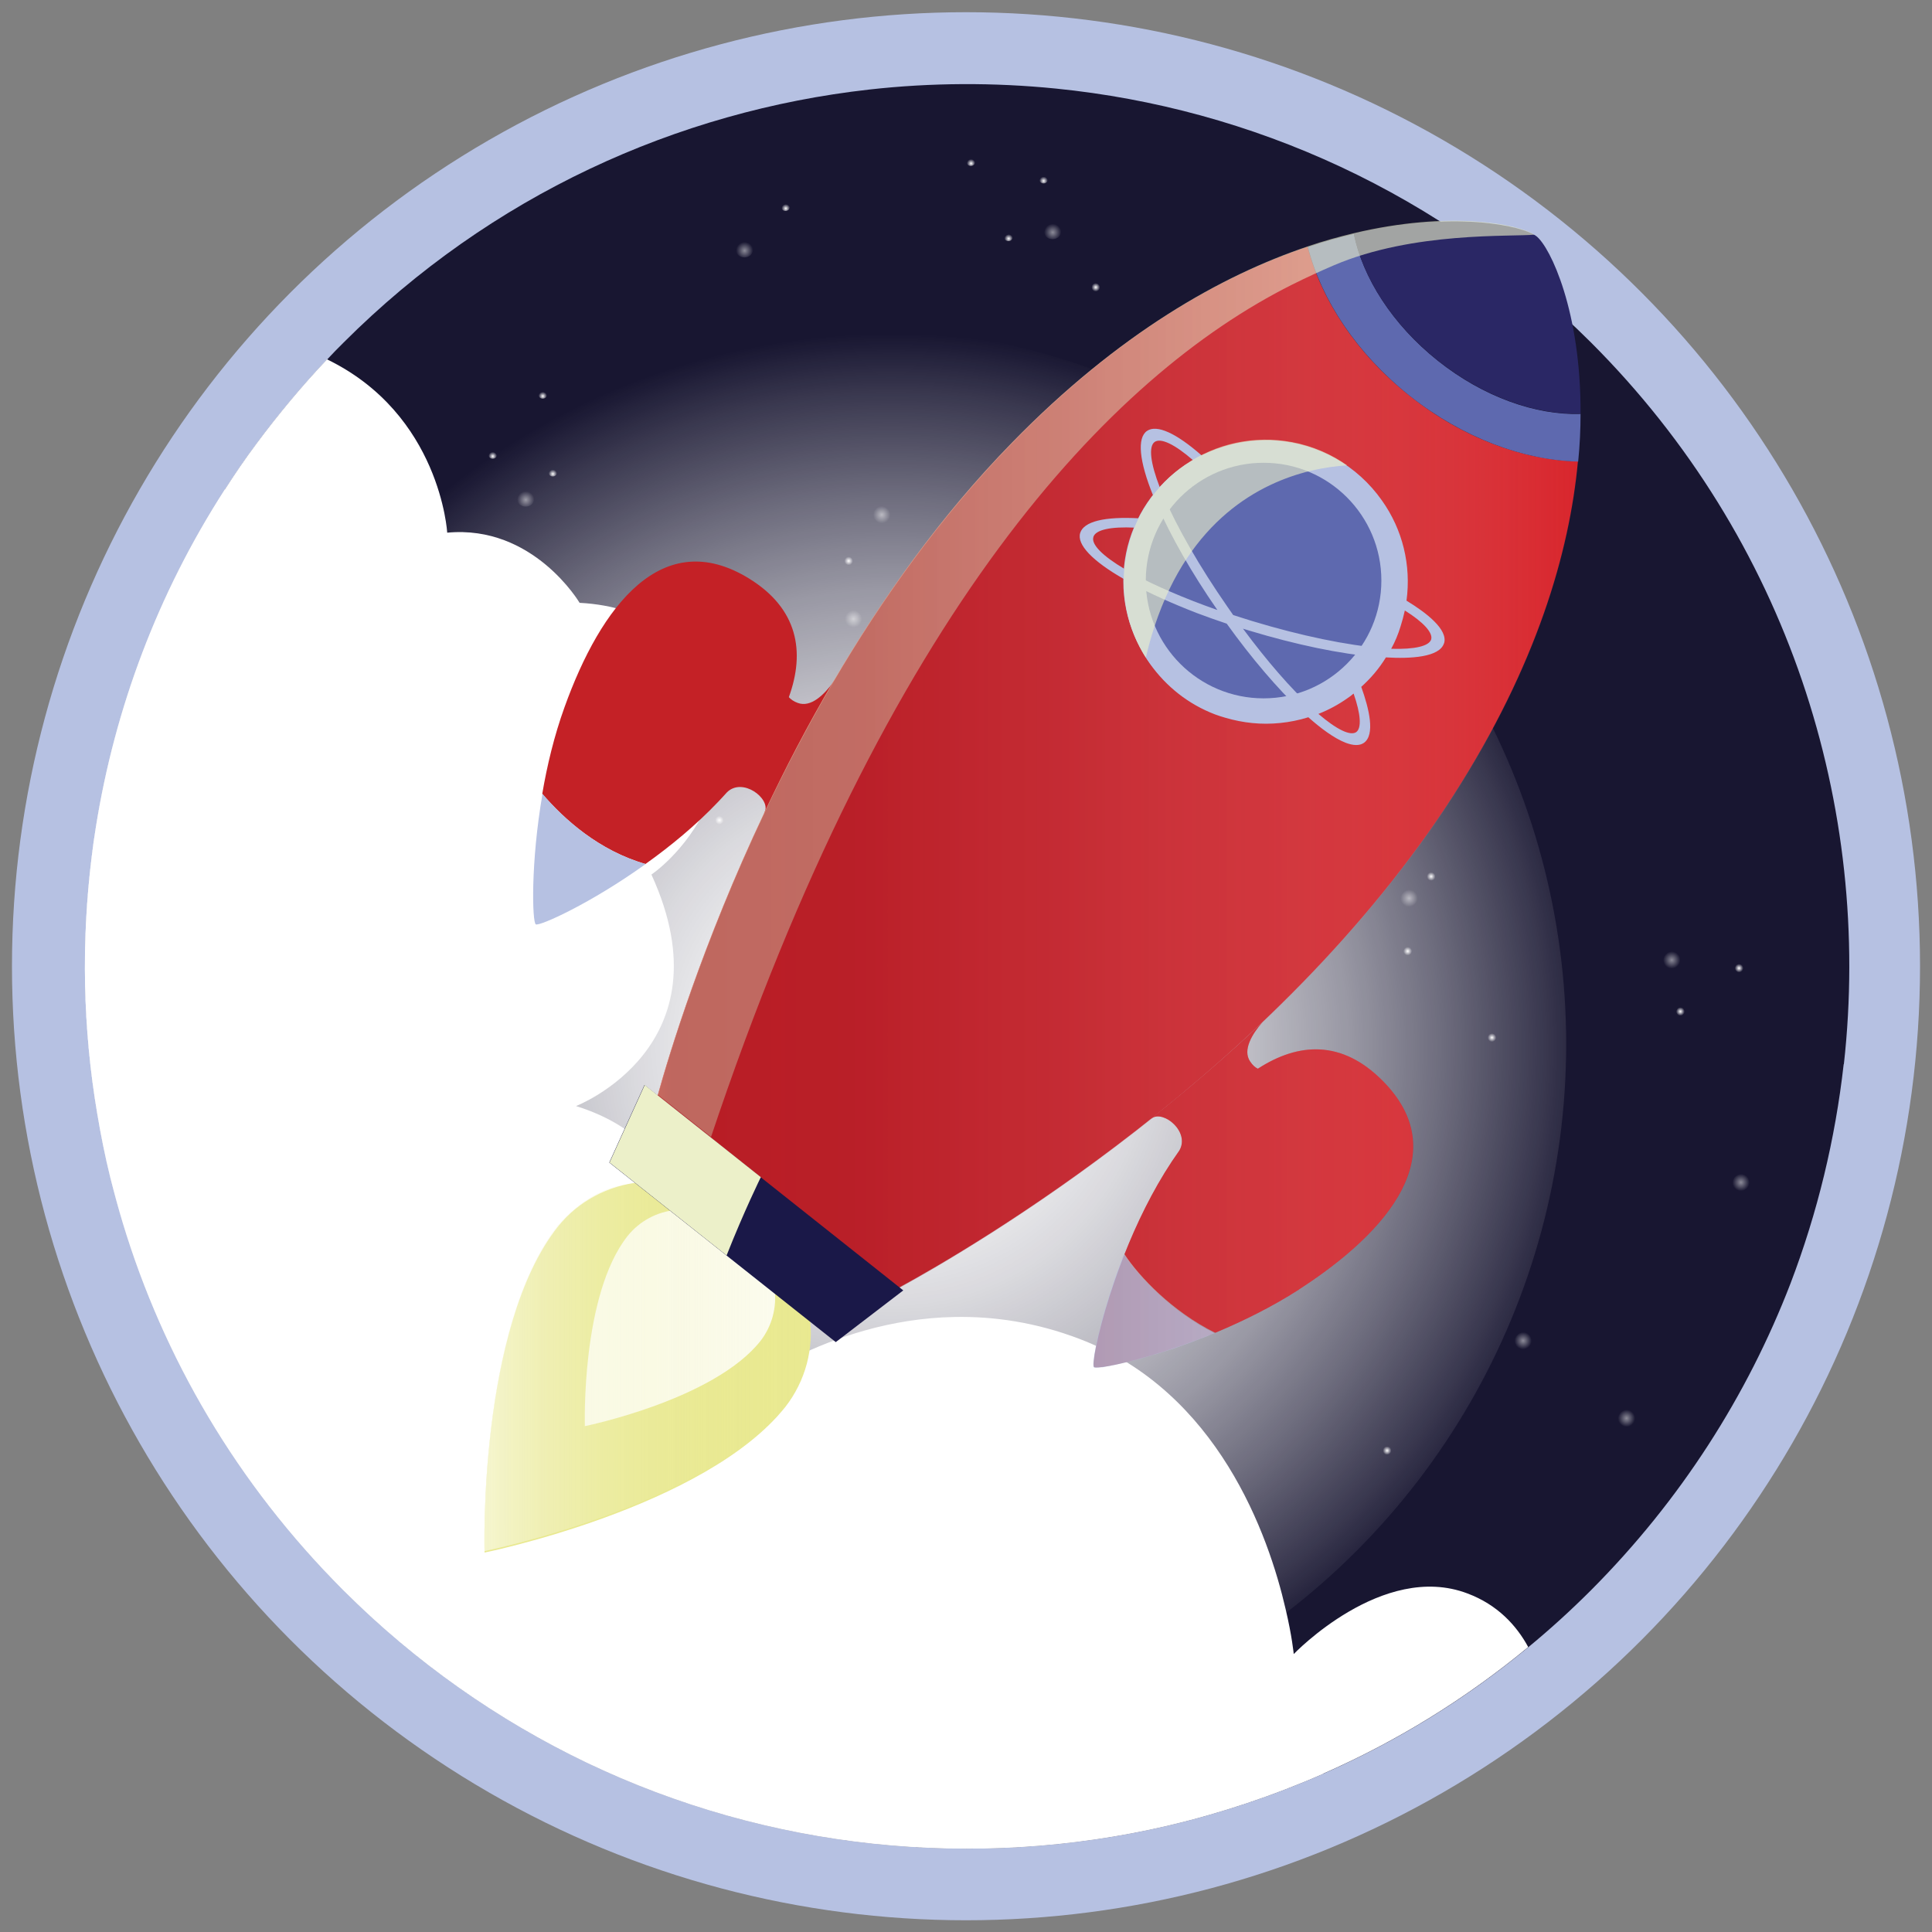 <?xml version="1.0" encoding="UTF-8"?><svg id="a" xmlns="http://www.w3.org/2000/svg" xmlns:xlink="http://www.w3.org/1999/xlink" viewBox="0 0 80.7 80.7"><rect x="0" y="0" width="80.7" height="80.7" fill="#808080" stroke="none"/><defs><radialGradient id="b" cx="-5237.38" cy="416.43" fx="-5237.38" fy="416.43" r="85.13" gradientTransform="translate(1870.31 189.48) scale(.35 -.35)" gradientUnits="userSpaceOnUse"><stop offset="0" stop-color="#fff"/><stop offset=".11" stop-color="#fff" stop-opacity=".98"/><stop offset=".23" stop-color="#fff" stop-opacity=".93"/><stop offset=".36" stop-color="#fff" stop-opacity=".84"/><stop offset=".5" stop-color="#fff" stop-opacity=".72"/><stop offset=".64" stop-color="#fff" stop-opacity=".56"/><stop offset=".78" stop-color="#fff" stop-opacity=".36"/><stop offset=".92" stop-color="#fff" stop-opacity=".14"/><stop offset="1" stop-color="#fff" stop-opacity="0"/></radialGradient><radialGradient id="c" cx="10657.24" cy="-4584.79" fx="10657.24" fy="-4584.79" r=".18" gradientTransform="translate(4317.31 10845.8) rotate(-135) scale(1 -1)" gradientUnits="userSpaceOnUse"><stop offset="0" stop-color="#fff"/><stop offset="1" stop-color="#fff" stop-opacity="0"/></radialGradient><radialGradient id="d" cx="32.13" cy="15.28" fx="32.13" fy="15.28" r=".18" gradientTransform="translate(0 82) scale(1 -1)" xlink:href="#c"/><radialGradient id="e" cx="36.86" cy="18.57" fx="36.86" fy="18.57" r=".18" gradientTransform="translate(0 82) scale(1 -1)" xlink:href="#c"/><radialGradient id="f" cx="47.82" cy="14.39" fx="47.82" fy="14.39" r=".18" gradientTransform="translate(0 82) scale(1 -1)" xlink:href="#c"/><radialGradient id="g" cx="48.32" cy="17.01" fx="48.32" fy="17.01" r=".18" gradientTransform="translate(0 82) scale(1 -1)" xlink:href="#c"/><radialGradient id="h" cx="35.89" cy="30.51" fx="35.89" fy="30.51" r=".18" gradientTransform="translate(0 82) scale(1 -1)" xlink:href="#c"/><radialGradient id="i" cx="39.37" cy="33.54" fx="39.37" fy="33.54" r=".18" gradientTransform="translate(0 82) scale(1 -1)" xlink:href="#c"/><radialGradient id="j" cx="32.27" cy="36.8" fx="32.27" fy="36.8" r=".18" gradientTransform="translate(0 82) scale(1 -1)" xlink:href="#c"/><radialGradient id="k" cx="33.75" cy="38.72" fx="33.75" fy="38.72" r=".18" gradientTransform="translate(0 82) scale(1 -1)" xlink:href="#c"/><radialGradient id="l" cx="30.05" cy="47.74" fx="30.05" fy="47.74" r=".18" gradientTransform="translate(0 82) scale(1 -1)" xlink:href="#c"/><radialGradient id="m" cx="7.42" cy="28.81" fx="7.42" fy="28.81" r=".18" gradientTransform="translate(0 82) scale(1 -1)" xlink:href="#c"/><radialGradient id="n" cx="20.06" cy="46.19" fx="20.06" fy="46.19" r=".18" gradientTransform="translate(0 82) scale(1 -1)" xlink:href="#c"/><radialGradient id="o" cx="30.24" cy="38.03" fx="30.24" fy="38.03" r=".36" gradientTransform="translate(0 82) scale(1 -1)" xlink:href="#c"/><radialGradient id="p" cx="34.67" cy="37.19" fx="34.67" fy="37.19" r=".36" gradientTransform="translate(0 82) scale(1 -1)" xlink:href="#c"/><radialGradient id="q" cx="14.67" cy="39.7" fx="14.67" fy="39.7" r=".36" gradientTransform="translate(0 82) scale(1 -1)" xlink:href="#c"/><radialGradient id="r" cx="20.78" cy="44.97" fx="20.78" fy="44.97" r=".36" gradientTransform="translate(0 82) scale(1 -1)" xlink:href="#c"/><radialGradient id="s" cx="28.56" cy="47.61" fx="28.56" fy="47.61" r=".36" gradientTransform="translate(0 82) scale(1 -1)" xlink:href="#c"/><radialGradient id="t" cx="28.98" cy="50.9" fx="28.98" fy="50.9" r=".36" gradientTransform="translate(0 82) scale(1 -1)" xlink:href="#c"/><radialGradient id="u" cx="36.46" cy="17.07" fx="36.46" fy="17.07" r=".36" gradientTransform="translate(0 82) scale(1 -1)" xlink:href="#c"/><radialGradient id="v" cx="35.57" cy="27.43" fx="35.57" fy="27.43" r=".36" gradientTransform="translate(0 82) scale(1 -1)" xlink:href="#c"/><radialGradient id="w" cx="37.96" cy="29.23" fx="37.96" fy="29.23" r=".36" gradientTransform="translate(0 82) scale(1 -1)" xlink:href="#c"/><radialGradient id="x" cx="31.97" cy="13.78" fx="31.97" fy="13.78" r=".36" gradientTransform="translate(0 82) scale(1 -1)" xlink:href="#c"/><radialGradient id="y" cx="7.31" cy="53.03" fx="7.31" fy="53.03" r=".18" gradientTransform="translate(0 82) scale(1 -1)" xlink:href="#c"/><radialGradient id="z" cx="12.04" cy="56.31" fx="12.04" fy="56.31" r=".18" gradientTransform="translate(0 82) scale(1 -1)" xlink:href="#c"/><radialGradient id="aa" cx="23.01" cy="52.14" fx="23.01" fy="52.14" r=".18" gradientTransform="translate(0 82) scale(1 -1)" xlink:href="#c"/><radialGradient id="ab" cx="23.51" cy="54.75" fx="23.51" fy="54.75" r=".18" gradientTransform="translate(0 82) scale(1 -1)" xlink:href="#c"/><radialGradient id="ac" cx="17.8" cy="18.19" fx="17.8" fy="18.19" r=".18" gradientTransform="translate(0 82) scale(1 -1)" xlink:href="#c"/><radialGradient id="ad" cx="20.47" cy="19.82" fx="20.47" fy="19.82" r=".18" gradientTransform="translate(0 82) scale(1 -1)" xlink:href="#c"/><radialGradient id="ae" cx="17.14" cy="20.93" fx="17.14" fy="20.93" r=".18" gradientTransform="translate(0 82) scale(1 -1)" xlink:href="#c"/><radialGradient id="af" cx="24.61" cy="26.62" fx="24.61" fy="26.62" r=".18" gradientTransform="translate(0 82) scale(1 -1)" xlink:href="#c"/><radialGradient id="ag" cx="26.24" cy="39.34" fx="26.24" fy="39.34" r=".18" gradientTransform="translate(0 82) scale(1 -1)" xlink:href="#c"/><radialGradient id="ah" cx="23.65" cy="41.34" fx="23.65" fy="41.34" r=".18" gradientTransform="translate(0 82) scale(1 -1)" xlink:href="#c"/><radialGradient id="ai" cx="25.94" cy="42.6" fx="25.94" fy="42.6" r=".18" gradientTransform="translate(0 82) scale(1 -1)" xlink:href="#c"/><radialGradient id="aj" cx="11.65" cy="54.82" fx="11.65" fy="54.82" r=".36" gradientTransform="translate(0 82) scale(1 -1)" xlink:href="#c"/><radialGradient id="ak" cx="24.58" cy="29.08" fx="24.58" fy="29.08" r=".36" gradientTransform="translate(0 82) scale(1 -1)" xlink:href="#c"/><radialGradient id="al" cx="16.02" cy="19.44" fx="16.02" fy="19.44" r=".36" gradientTransform="translate(0 82) scale(1 -1)" xlink:href="#c"/><radialGradient id="am" cx="23.68" cy="42.91" fx="23.68" fy="42.91" r=".36" gradientTransform="translate(0 82) scale(1 -1)" xlink:href="#c"/><radialGradient id="an" cx="7.16" cy="51.53" fx="7.16" fy="51.53" r=".36" gradientTransform="translate(0 82) scale(1 -1)" xlink:href="#c"/><radialGradient id="ao" cx="14.01" cy="60.4" fx="14.01" fy="60.4" r=".18" gradientTransform="translate(0 82) scale(1 -1)" xlink:href="#c"/><radialGradient id="ap" cx="16.91" cy="55.42" fx="16.91" fy="55.42" r=".18" gradientTransform="translate(0 82) scale(1 -1)" xlink:href="#c"/><radialGradient id="aq" cx="11.89" cy="44.82" fx="11.89" fy="44.82" r=".18" gradientTransform="translate(0 82) scale(1 -1)" xlink:href="#c"/><radialGradient id="ar" cx="14.46" cy="44.11" fx="14.46" fy="44.11" r=".18" gradientTransform="translate(0 82) scale(1 -1)" xlink:href="#c"/><radialGradient id="as" cx="28.9" cy="55.45" fx="28.9" fy="55.45" r=".18" gradientTransform="translate(0 82) scale(1 -1)" xlink:href="#c"/><radialGradient id="at" cx="31.65" cy="51.75" fx="31.65" fy="51.75" r=".18" gradientTransform="translate(0 82) scale(1 -1)" xlink:href="#c"/><radialGradient id="au" cx="35.45" cy="58.57" fx="35.45" fy="58.57" r=".18" gradientTransform="translate(0 82) scale(1 -1)" xlink:href="#c"/><radialGradient id="av" cx="37.25" cy="56.95" fx="37.25" fy="56.95" r=".18" gradientTransform="translate(0 82) scale(1 -1)" xlink:href="#c"/><radialGradient id="aw" cx="46.53" cy="59.92" fx="46.53" fy="59.92" r=".18" gradientTransform="translate(0 82) scale(1 -1)" xlink:href="#c"/><radialGradient id="ax" cx="45.77" cy="70" fx="45.77" fy="70" r=".18" gradientTransform="translate(0 82) scale(1 -1)" xlink:href="#c"/><radialGradient id="ay" cx="36.83" cy="60.5" fx="36.83" fy="60.5" r=".36" gradientTransform="translate(0 82) scale(1 -1)" xlink:href="#c"/><radialGradient id="az" cx="35.65" cy="56.15" fx="35.65" fy="56.15" r=".36" gradientTransform="translate(0 82) scale(1 -1)" xlink:href="#c"/><radialGradient id="ba" cx="46.51" cy="61.42" fx="46.51" fy="61.42" r=".36" gradientTransform="translate(0 82) scale(1 -1)" xlink:href="#c"/><radialGradient id="bb" cx="49.76" cy="60.74" fx="49.76" fy="60.74" r=".36" gradientTransform="translate(0 82) scale(1 -1)" xlink:href="#c"/><radialGradient id="bc" cx="15.45" cy="55.93" fx="15.45" fy="55.93" r=".36" gradientTransform="translate(0 82) scale(1 -1)" xlink:href="#c"/><radialGradient id="bd" cx="25.85" cy="56.02" fx="25.85" fy="56.02" r=".36" gradientTransform="translate(0 82) scale(1 -1)" xlink:href="#c"/><radialGradient id="be" cx="27.45" cy="53.49" fx="27.45" fy="53.49" r=".36" gradientTransform="translate(0 82) scale(1 -1)" xlink:href="#c"/><radialGradient id="bf" cx="12.52" cy="60.66" fx="12.52" fy="60.66" r=".36" gradientTransform="translate(0 82) scale(1 -1)" xlink:href="#c"/><radialGradient id="bg" cx="57.94" cy="21.41" fx="57.94" fy="21.41" r=".18" gradientTransform="translate(0 82) scale(1 -1)" xlink:href="#c"/><radialGradient id="bh" cx="58.8" cy="42.27" fx="58.8" fy="42.27" r=".18" gradientTransform="translate(0 82) scale(1 -1)" xlink:href="#c"/><radialGradient id="bi" cx="62.32" cy="38.66" fx="62.32" fy="38.66" r=".18" gradientTransform="translate(0 82) scale(1 -1)" xlink:href="#c"/><radialGradient id="bj" cx="49.2" cy="20.46" fx="49.2" fy="20.46" r=".18" gradientTransform="translate(0 82) scale(1 -1)" xlink:href="#c"/><radialGradient id="bk" cx="44.33" cy="17.38" fx="44.33" fy="17.38" r=".18" gradientTransform="translate(0 82) scale(1 -1)" xlink:href="#c"/><radialGradient id="bl" cx="33.56" cy="22.04" fx="33.56" fy="22.04" r=".18" gradientTransform="translate(0 82) scale(1 -1)" xlink:href="#c"/><radialGradient id="bm" cx="32.94" cy="19.45" fx="32.94" fy="19.45" r=".18" gradientTransform="translate(0 82) scale(1 -1)" xlink:href="#c"/><radialGradient id="bn" cx="44.77" cy="5.41" fx="44.77" fy="5.41" r=".18" gradientTransform="translate(0 82) scale(1 -1)" xlink:href="#c"/><radialGradient id="bo" cx="72.64" cy="41.56" fx="72.64" fy="41.56" r=".18" gradientTransform="translate(0 82) scale(1 -1)" xlink:href="#c"/><radialGradient id="bp" cx="70.19" cy="39.75" fx="70.19" fy="39.75" r=".18" gradientTransform="translate(0 82) scale(1 -1)" xlink:href="#c"/><radialGradient id="bq" cx="40.25" cy="55.72" fx="40.25" fy="55.72" r=".18" gradientTransform="translate(0 82) scale(1 -1)" xlink:href="#c"/><radialGradient id="br" cx="37.52" cy="54.21" fx="37.52" fy="54.21" r=".18" gradientTransform="translate(0 82) scale(1 -1)" xlink:href="#c"/><radialGradient id="bs" cx="40.79" cy="52.96" fx="40.79" fy="52.96" r=".18" gradientTransform="translate(0 82) scale(1 -1)" xlink:href="#c"/><radialGradient id="bt" cx="33.08" cy="47.6" fx="33.08" fy="47.6" r=".18" gradientTransform="translate(0 82) scale(1 -1)" xlink:href="#c"/><radialGradient id="bu" cx="30.9" cy="34.96" fx="30.9" fy="34.96" r=".18" gradientTransform="translate(0 82) scale(1 -1)" xlink:href="#c"/><radialGradient id="bv" cx="33.4" cy="32.85" fx="33.4" fy="32.85" r=".18" gradientTransform="translate(0 82) scale(1 -1)" xlink:href="#c"/><radialGradient id="bw" cx="31.05" cy="31.7" fx="31.05" fy="31.7" r=".18" gradientTransform="translate(0 82) scale(1 -1)" xlink:href="#c"/><radialGradient id="bx" cx="59.78" cy="45.39" fx="59.78" fy="45.39" r=".18" gradientTransform="translate(0 82) scale(1 -1)" xlink:href="#c"/><radialGradient id="by" cx="67.94" cy="22.76" fx="67.94" fy="22.76" r=".36" gradientTransform="translate(0 82) scale(1 -1)" xlink:href="#c"/><radialGradient id="bz" cx="44.79" cy="18.86" fx="44.79" fy="18.86" r=".36" gradientTransform="translate(0 82) scale(1 -1)" xlink:href="#c"/><radialGradient id="ca" cx="45.23" cy="8.47" fx="45.23" fy="8.47" r=".36" gradientTransform="translate(0 82) scale(1 -1)" xlink:href="#c"/><radialGradient id="cb" cx="42.76" cy="6.78" fx="42.76" fy="6.78" r=".36" gradientTransform="translate(0 82) scale(1 -1)" xlink:href="#c"/><radialGradient id="cc" cx="33" cy="45.14" fx="33" fy="45.14" r=".36" gradientTransform="translate(0 82) scale(1 -1)" xlink:href="#c"/><radialGradient id="cd" cx="41.98" cy="54.39" fx="41.98" fy="54.39" r=".36" gradientTransform="translate(0 82) scale(1 -1)" xlink:href="#c"/><radialGradient id="ce" cx="58.86" cy="44.48" fx="58.86" fy="44.48" r=".36" gradientTransform="translate(0 82) scale(1 -1)" xlink:href="#c"/><radialGradient id="cf" cx="69.83" cy="41.9" fx="69.83" fy="41.9" r=".36" gradientTransform="translate(0 82) scale(1 -1)" xlink:href="#c"/><radialGradient id="cg" cx="33.29" cy="31.28" fx="33.29" fy="31.28" r=".36" gradientTransform="translate(0 82) scale(1 -1)" xlink:href="#c"/><radialGradient id="ch" cx="72.72" cy="32.61" fx="72.72" fy="32.61" r=".36" gradientTransform="translate(0 82) scale(1 -1)" xlink:href="#c"/><radialGradient id="ci" cx="63.62" cy="26" fx="63.62" fy="26" r=".36" gradientTransform="translate(0 82) scale(1 -1)" xlink:href="#c"/><radialGradient id="cj" cx="49.42" cy="21.95" fx="49.42" fy="21.95" r=".36" gradientTransform="translate(0 82) scale(1 -1)" xlink:href="#c"/><radialGradient id="ck" cx="146.98" cy="-8792.45" fx="146.98" fy="-8792.45" r=".18" gradientTransform="translate(8818.83 -107.44) rotate(90) scale(1 -1)" xlink:href="#c"/><radialGradient id="cl" cx="145.96" cy="-8798.12" fx="145.96" fy="-8798.12" r=".18" gradientTransform="translate(8818.83 -107.44) rotate(90) scale(1 -1)" xlink:href="#c"/><radialGradient id="cm" cx="135.26" cy="-8802.92" fx="135.26" fy="-8802.92" r=".18" gradientTransform="translate(8818.83 -107.44) rotate(90) scale(1 -1)" xlink:href="#c"/><radialGradient id="cn" cx="136.75" cy="-8805.13" fx="136.75" fy="-8805.13" r=".18" gradientTransform="translate(8818.83 -107.44) rotate(90) scale(1 -1)" xlink:href="#c"/><radialGradient id="co" cx="114.93" cy="-8775.24" fx="114.93" fy="-8775.24" r=".18" gradientTransform="translate(8818.83 -107.44) rotate(90) scale(1 -1)" xlink:href="#c"/><radialGradient id="cp" cx="114.2" cy="-8778.27" fx="114.2" fy="-8778.27" r=".18" gradientTransform="translate(8818.83 -107.44) rotate(90) scale(1 -1)" xlink:href="#c"/><radialGradient id="cq" cx="117.34" cy="-8776.7" fx="117.34" fy="-8776.7" r=".18" gradientTransform="translate(8818.83 -107.44) rotate(90) scale(1 -1)" xlink:href="#c"/><radialGradient id="cr" cx="116.08" cy="-8786.01" fx="116.08" fy="-8786.01" r=".18" gradientTransform="translate(8818.83 -107.44) rotate(90) scale(1 -1)" xlink:href="#c"/><radialGradient id="cs" cx="123.92" cy="-8796.16" fx="123.92" fy="-8796.16" r=".18" gradientTransform="translate(8818.83 -107.44) rotate(90) scale(1 -1)" xlink:href="#c"/><radialGradient id="ct" cx="127.17" cy="-8795.74" fx="127.17" fy="-8795.74" r=".18" gradientTransform="translate(8818.83 -107.44) rotate(90) scale(1 -1)" xlink:href="#c"/><radialGradient id="cu" cx="126.43" cy="-8798.25" fx="126.43" fy="-8798.25" r=".18" gradientTransform="translate(8818.83 -107.44) rotate(90) scale(1 -1)" xlink:href="#c"/><radialGradient id="cv" cx="145.18" cy="-8796.79" fx="145.18" fy="-8796.79" r=".36" gradientTransform="translate(8818.83 -107.44) rotate(90) scale(1 -1)" xlink:href="#c"/><radialGradient id="cw" cx="117.84" cy="-8787.73" fx="117.84" fy="-8787.73" r=".36" gradientTransform="translate(8818.83 -107.44) rotate(90) scale(1 -1)" xlink:href="#c"/><radialGradient id="cx" cx="117.08" cy="-8774.86" fx="117.08" fy="-8774.86" r=".36" gradientTransform="translate(8818.83 -107.44) rotate(90) scale(1 -1)" xlink:href="#c"/><radialGradient id="cy" cx="128.25" cy="-8796.87" fx="128.25" fy="-8796.87" r=".36" gradientTransform="translate(8818.83 -107.44) rotate(90) scale(1 -1)" xlink:href="#c"/><radialGradient id="cz" cx="146.03" cy="-8791.28" fx="146.03" fy="-8791.28" r=".36" gradientTransform="translate(8818.83 -107.44) rotate(90) scale(1 -1)" xlink:href="#c"/><linearGradient id="da" x1="27.29" y1="48.28" x2="65.92" y2="48.28" gradientTransform="translate(0 82) scale(1 -1)" gradientUnits="userSpaceOnUse"><stop offset="0" stop-color="#bb2126" stop-opacity=".7"/><stop offset="0" stop-color="#b62025" stop-opacity=".7"/><stop offset="0" stop-color="#a41e23" stop-opacity=".7"/><stop offset=".02" stop-color="#8c1922" stop-opacity=".7"/><stop offset=".23" stop-color="#91212c" stop-opacity=".67"/><stop offset=".44" stop-color="#a1424d" stop-opacity=".57"/><stop offset=".66" stop-color="#bd7a80" stop-opacity=".42"/><stop offset=".88" stop-color="#e4c8ca" stop-opacity=".2"/><stop offset="1" stop-color="#fff" stop-opacity=".05"/></linearGradient><linearGradient id="db" x1="20.23" y1="24.9" x2="33.85" y2="24.9" gradientTransform="translate(0 82) scale(1 -1)" gradientUnits="userSpaceOnUse"><stop offset="0" stop-color="#fff" stop-opacity=".9"/><stop offset=".18" stop-color="#f8f7e4" stop-opacity=".68"/><stop offset=".39" stop-color="#f3f4c8" stop-opacity=".44"/><stop offset=".59" stop-color="#eeedaf" stop-opacity=".25"/><stop offset=".77" stop-color="#eaea9e" stop-opacity=".11"/><stop offset=".91" stop-color="#e9e993" stop-opacity=".03"/><stop offset="1" stop-color="#e9e991" stop-opacity="0"/></linearGradient></defs><circle cx="40.35" cy="40.36" r="39.85" style="fill:#b6c1e2; stroke-width:0px;"/><path d="M77.01,44.46c-.35,3.11-1.09,6.19-2.22,9.15-1.8,4.67-4.58,9.05-8.34,12.82-.85.85-1.72,1.64-2.62,2.38-2.65,2.19-5.53,3.95-8.56,5.28-2.1.92-4.26,1.64-6.46,2.16-8.09,1.89-16.69,1.01-24.3-2.63-3.67-1.76-7.12-4.16-10.16-7.2-4.44-4.44-7.51-9.72-9.21-15.34-.19-.63-.36-1.26-.52-1.89-.22-.89-.4-1.79-.55-2.69-.6-3.54-.67-7.15-.23-10.71.05-.42.11-.85.18-1.27.79-4.93,2.58-9.73,5.38-14.07.42-.66.86-1.3,1.33-1.93.9-1.21,1.88-2.39,2.94-3.51.22-.24.45-.47.68-.7,6.15-6.15,13.94-9.67,21.96-10.57,2.59-.29,5.21-.3,7.8-.04,8.16.82,16.09,4.36,22.34,10.6,8.24,8.23,11.76,19.4,10.57,30.14h0Z" style="fill:#181631; stroke-width:0px;"/><circle cx="35.45" cy="43.61" r="29.97" style="fill:url(#b); stroke-width:0px;"/><path d="M63.82,68.81c-2.65,2.19-5.53,3.95-8.56,5.28-2.1.92-4.26,1.64-6.46,2.16-8.09,1.89-16.69,1.01-24.3-2.63-3.67-1.76-7.12-4.16-10.16-7.2-4.44-4.44-7.51-9.72-9.21-15.34-.19-.63-.36-1.26-.52-1.89-.22-.89-.4-1.79-.55-2.69-.6-3.54-.67-7.15-.23-10.71.05-.42.11-.85.18-1.27.79-4.93,2.58-9.73,5.38-14.07.42-.66.86-1.3,1.33-1.93.9-1.21,1.88-2.39,2.94-3.51,4.74,2.3,5.02,7.24,5.02,7.24,3.6-.34,5.53,2.93,5.53,2.93h0c5.82.31,6.01,5.9,6.01,5.9-.09.99-.35,1.84-.68,2.56-.9,1.94-2.33,2.89-2.33,2.89,3.29,7.18-3.15,9.67-3.15,9.67,6.56,2.05,4,8.89,4,8.89,2.87,1.52,2.53,3.21,2.53,3.21,0,0,3.89-3.19,9.29-3.29,1.63-.03,3.39.22,5.22.92,5.78,2.21,7.89,8.2,8.6,11.28.27,1.14.34,1.88.34,1.88,0,0,3.71-3.88,7.26-2.53,1.25.47,2.04,1.33,2.53,2.23h0Z" style="fill:#fff; stroke-width:0px;"/><path d="M55.26,74.09c-2.1.92-4.26,1.64-6.46,2.16-8.09,1.89-16.69,1.01-24.3-2.63-3.67-1.76-7.12-4.16-10.16-7.2-4.44-4.44-7.51-9.72-9.21-15.34-.19-.63-.36-1.26-.52-1.89-.22-.89-.4-1.79-.55-2.69-.6-3.54-.67-7.15-.23-10.71.05-.42.11-.85.18-1.27.79-4.93,2.58-9.73,5.38-14.07.53,1.02.98,2.21,1.32,3.58,7.3.43,4.83,6.25,4.83,6.25h0c.1-.06,3.49-1.89,5.66,2.14,2.08,6.44-2.59,9.57-2.59,9.57,4.5,5.92-1.04,8.87-1.04,8.87,6.92,4.52,1.9,10.27,1.9,10.27,2.94,1.57,2.59,3.31,2.59,3.31,0,0,6.75-5.57,14.88-2.44,8.13,3.13,9.17,13.57,9.17,13.57,0,0,3.81-4,7.44-2.61.71.27,1.27.66,1.72,1.12h0Z" style="fill:#fff; stroke-width:0px;"/><path d="M23.57,67.93c-.17-.17-.42.09-.26.26s.42-.09.26-.26h0Z" style="fill:url(#c); stroke-width:0px;"/><path d="M32.25,66.59c-.17-.17-.42.09-.26.26.17.17.42-.09.26-.26h0Z" style="fill:url(#d); stroke-width:0px;"/><path d="M36.99,63.31c-.17-.17-.42.09-.26.26s.42-.09.26-.26h0Z" style="fill:url(#e); stroke-width:0px;"/><path d="M47.95,67.48c-.17-.17-.42.09-.26.26s.42-.09.26-.26h0Z" style="fill:url(#f); stroke-width:0px;"/><path d="M48.45,64.87c-.17-.17-.42.09-.26.26s.42-.09.26-.26h0Z" style="fill:url(#g); stroke-width:0px;"/><path d="M36.02,51.36c-.17-.17-.42.09-.26.26.17.17.42-.09.26-.26h0Z" style="fill:url(#h); stroke-width:0px;"/><path d="M39.5,48.33c-.17-.17-.42.09-.26.26s.42-.09.26-.26h0Z" style="fill:url(#i); stroke-width:0px;"/><path d="M32.4,45.07c-.17-.17-.42.09-.26.26s.42-.09.26-.26h0Z" style="fill:url(#j); stroke-width:0px;"/><path d="M33.87,43.15c-.17-.17-.42.09-.26.26s.42-.09.26-.26h0Z" style="fill:url(#k); stroke-width:0px;"/><path d="M30.18,34.13c-.17-.17-.42.09-.26.26s.42-.09.26-.26h0Z" style="fill:url(#l); stroke-width:0px;"/><path d="M7.55,53.06c-.17-.17-.42.09-.26.26s.42-.09.26-.26h0Z" style="fill:url(#m); stroke-width:0px;"/><path d="M20.19,35.68c-.17-.17-.42.09-.26.26s.42-.09.26-.26h0Z" style="fill:url(#n); stroke-width:0px;"/><g style="opacity:.5;"><path d="M30.5,43.72c-.33-.33-.85.18-.52.52s.85-.18.52-.52h0Z" style="fill:url(#o); stroke-width:0px;"/><path d="M34.93,44.55c-.33-.33-.85.18-.52.52s.85-.18.52-.52h0Z" style="fill:url(#p); stroke-width:0px;"/><path d="M14.93,42.04c-.33-.33-.85.18-.52.52s.85-.18.52-.52h0Z" style="fill:url(#q); stroke-width:0px;"/><path d="M21.04,36.77c-.33-.33-.85.18-.52.52s.85-.18.52-.52h0Z" style="fill:url(#r); stroke-width:0px;"/><path d="M28.82,34.14c-.33-.33-.85.18-.52.52s.85-.18.52-.52h0Z" style="fill:url(#s); stroke-width:0px;"/><path d="M29.24,30.85c-.33-.33-.85.18-.52.52s.85-.18.52-.52h0Z" style="fill:url(#t); stroke-width:0px;"/><path d="M36.72,64.67c-.33-.33-.85.18-.52.52.33.33.85-.18.52-.52h0Z" style="fill:url(#u); stroke-width:0px;"/><path d="M35.82,54.31c-.33-.33-.85.18-.52.52s.85-.18.52-.52h0Z" style="fill:url(#v); stroke-width:0px;"/><path d="M38.22,52.52c-.33-.33-.85.18-.52.52s.85-.18.52-.52h0Z" style="fill:url(#w); stroke-width:0px;"/><path d="M32.23,67.96c-.33-.33-.85.18-.52.52s.85-.18.52-.52h0Z" style="fill:url(#x); stroke-width:0px;"/></g><path d="M7.44,28.84c-.17-.17-.42.09-.26.26.17.17.42-.09.26-.26h0Z" style="fill:url(#y); stroke-width:0px;"/><path d="M12.17,25.56c-.17-.17-.42.09-.26.26s.42-.09.26-.26h0Z" style="fill:url(#z); stroke-width:0px;"/><path d="M23.13,29.73c-.17-.17-.42.09-.26.26s.42-.09.26-.26h0Z" style="fill:url(#aa); stroke-width:0px;"/><path d="M23.64,27.12c-.17-.17-.42.09-.26.26.17.17.42-.09.26-.26h0Z" style="fill:url(#ab); stroke-width:0px;"/><path d="M17.93,63.68c-.17-.17-.42.09-.26.26.17.17.42-.09.26-.26h0Z" style="fill:url(#ac); stroke-width:0px;"/><path d="M20.6,62.05c-.17-.17-.42.09-.26.26.17.17.42-.09.26-.26h0Z" style="fill:url(#ad); stroke-width:0px;"/><path d="M17.27,60.94c-.17-.17-.42.09-.26.26.17.17.42-.09.26-.26h0Z" style="fill:url(#ae); stroke-width:0px;"/><path d="M24.74,55.25c-.17-.17-.42.09-.26.26s.42-.09.26-.26h0Z" style="fill:url(#af); stroke-width:0px;"/><path d="M26.36,42.53c-.17-.17-.42.09-.26.26s.42-.09.26-.26h0Z" style="fill:url(#ag); stroke-width:0px;"/><path d="M23.78,40.53c-.17-.17-.42.09-.26.26.17.17.42-.09.26-.26h0Z" style="fill:url(#ah); stroke-width:0px;"/><path d="M26.07,39.27c-.17-.17-.42.09-.26.26s.42-.09.26-.26h0Z" style="fill:url(#ai); stroke-width:0px;"/><g style="opacity:.5;"><path d="M11.91,26.92c-.33-.33-.85.18-.52.52s.85-.18.52-.52h0Z" style="fill:url(#aj); stroke-width:0px;"/><path d="M24.84,52.66c-.33-.33-.85.18-.52.52s.85-.18.52-.52h0Z" style="fill:url(#ak); stroke-width:0px;"/><path d="M16.28,62.3c-.33-.33-.85.18-.52.52s.85-.18.52-.52h0Z" style="fill:url(#al); stroke-width:0px;"/><path d="M23.94,38.83c-.33-.33-.85.18-.52.52s.85-.18.52-.52h0Z" style="fill:url(#am); stroke-width:0px;"/><path d="M7.42,30.21c-.33-.33-.85.18-.52.52s.85-.18.52-.52h0Z" style="fill:url(#an); stroke-width:0px;"/></g><path d="M14.12,21.74c.18-.15-.06-.43-.24-.28-.18.15.06.43.24.28h0Z" style="fill:url(#ao); stroke-width:0px;"/><path d="M17.03,26.72c.18-.15-.06-.43-.24-.28-.18.15.06.43.24.28h0Z" style="fill:url(#ap); stroke-width:0px;"/><path d="M12.01,37.32c.18-.15-.06-.43-.24-.28s.06.43.24.28h0Z" style="fill:url(#aq); stroke-width:0px;"/><path d="M14.58,38.02c.18-.15-.06-.43-.24-.28s.06.43.24.28h0Z" style="fill:url(#ar); stroke-width:0px;"/><path d="M29.01,26.69c.18-.15-.06-.43-.24-.28-.18.15.06.43.24.28h0Z" style="fill:url(#as); stroke-width:0px;"/><path d="M31.76,30.39c.18-.15-.06-.43-.24-.28-.18.15.06.43.24.28h0Z" style="fill:url(#at); stroke-width:0px;"/><path d="M35.56,23.57c.18-.15-.06-.43-.24-.28-.18.15.06.43.24.28h0Z" style="fill:url(#au); stroke-width:0px;"/><path d="M37.37,25.19c.18-.15-.06-.43-.24-.28-.18.15.06.43.24.28h0Z" style="fill:url(#av); stroke-width:0px;"/><path d="M46.65,22.21c.18-.15-.06-.43-.24-.28-.18.15.06.43.24.28h0Z" style="fill:url(#aw); stroke-width:0px;"/><path d="M45.88,12.14c.18-.15-.06-.43-.24-.28-.18.15.06.43.24.28h0Z" style="fill:url(#ax); stroke-width:0px;"/><g style="opacity:.5;"><path d="M37.07,21.78c.36-.3-.12-.86-.47-.55s.12.86.47.55h0Z" style="fill:url(#ay); stroke-width:0px;"/><path d="M35.88,26.13c.36-.3-.12-.86-.47-.55s.12.86.47.55h0Z" style="fill:url(#az); stroke-width:0px;"/><path d="M46.75,20.86c.36-.3-.12-.86-.47-.55s.12.86.47.55h0Z" style="fill:url(#ba); stroke-width:0px;"/><path d="M50,21.54c.36-.3-.12-.86-.47-.55s.12.86.47.55h0Z" style="fill:url(#bb); stroke-width:0px;"/><path d="M15.69,26.35c.36-.3-.12-.86-.47-.55s.12.86.47.55h0Z" style="fill:url(#bc); stroke-width:0px;"/><path d="M26.09,26.26c.36-.3-.12-.86-.47-.55s.12.86.47.55h0Z" style="fill:url(#bd); stroke-width:0px;"/><path d="M27.69,28.79c.36-.3-.12-.86-.47-.55s.12.86.47.55h0Z" style="fill:url(#be); stroke-width:0px;"/><path d="M12.76,21.61c.36-.3-.12-.86-.47-.55s.12.86.47.55h0Z" style="fill:url(#bf); stroke-width:0px;"/></g><path d="M57.8,60.71c.16.17.43-.07.27-.25s-.43.07-.27.25h0Z" style="fill:url(#bg); stroke-width:0px;"/><path d="M58.66,39.86c.16.17.43-.07.27-.25s-.43.07-.27.25h0Z" style="fill:url(#bh); stroke-width:0px;"/><path d="M62.18,43.47c.16.17.43-.07.27-.25s-.43.07-.27.25h0Z" style="fill:url(#bi); stroke-width:0px;"/><path d="M49.07,61.67c.16.17.43-.07.27-.25s-.43.07-.27.25h0Z" style="fill:url(#bj); stroke-width:0px;"/><path d="M44.2,64.74c.16.17.43-.07.27-.25s-.43.07-.27.25h0Z" style="fill:url(#bk); stroke-width:0px;"/><path d="M33.43,60.09c.16.17.43-.07.27-.25s-.43.07-.27.25h0Z" style="fill:url(#bl); stroke-width:0px;"/><path d="M32.81,62.68c.16.17.43-.07.27-.25s-.43.07-.27.25h0Z" style="fill:url(#bm); stroke-width:0px;"/><path d="M44.64,76.72c.16.17.43-.07.27-.25-.16-.17-.43.07-.27.25h0Z" style="fill:url(#bn); stroke-width:0px;"/><path d="M72.51,40.56c.16.17.43-.07.27-.25s-.43.07-.27.25h0Z" style="fill:url(#bo); stroke-width:0px;"/><path d="M70.06,42.38c.16.17.43-.07.27-.25s-.43.07-.27.25h0Z" style="fill:url(#bp); stroke-width:0px;"/><path d="M40.12,26.4c.16.17.43-.07.27-.25-.16-.17-.43.07-.27.25h0Z" style="fill:url(#bq); stroke-width:0px;"/><path d="M37.38,27.91c.16.17.43-.07.27-.25-.16-.17-.43.07-.27.25h0Z" style="fill:url(#br); stroke-width:0px;"/><path d="M40.66,29.17c.16.17.43-.07.27-.25-.16-.17-.43.07-.27.25h0Z" style="fill:url(#bs); stroke-width:0px;"/><path d="M32.95,34.53c.16.17.43-.07.27-.25s-.43.07-.27.25h0Z" style="fill:url(#bt); stroke-width:0px;"/><path d="M30.76,47.16c.16.17.43-.07.27-.25s-.43.07-.27.25h0Z" style="fill:url(#bu); stroke-width:0px;"/><path d="M33.26,49.27c.16.17.43-.07.27-.25s-.43.07-.27.25h0Z" style="fill:url(#bv); stroke-width:0px;"/><path d="M30.91,50.43c.16.17.43-.07.27-.25s-.43.07-.27.25h0Z" style="fill:url(#bw); stroke-width:0px;"/><path d="M59.65,36.74c.16.17.43-.07.27-.25s-.43.07-.27.25h0Z" style="fill:url(#bx); stroke-width:0px;"/><g style="opacity:.5;"><path d="M67.67,59.49c.32.35.85-.15.54-.49s-.85.15-.54.49h0Z" style="fill:url(#by); stroke-width:0px;"/><path d="M44.52,63.39c.32.35.85-.15.54-.49s-.85.15-.54.49h0Z" style="fill:url(#bz); stroke-width:0px;"/><path d="M44.96,73.78c.32.35.85-.15.54-.49s-.85.15-.54.49h0Z" style="fill:url(#ca); stroke-width:0px;"/><path d="M42.49,75.47c.32.35.85-.15.54-.49s-.85.15-.54.49h0Z" style="fill:url(#cb); stroke-width:0px;"/><path d="M32.73,37.11c.32.35.85-.15.54-.49s-.85.15-.54.49h0Z" style="fill:url(#cc); stroke-width:0px;"/><path d="M41.71,27.85c.32.35.85-.15.54-.49s-.85.15-.54.49h0Z" style="fill:url(#cd); stroke-width:0px;"/><path d="M58.59,37.76c.32.35.85-.15.54-.49s-.85.15-.54.49h0Z" style="fill:url(#ce); stroke-width:0px;"/><path d="M69.56,40.34c.32.35.85-.15.54-.49s-.85.15-.54.49h0Z" style="fill:url(#cf); stroke-width:0px;"/><path d="M33.02,50.96c.32.35.85-.15.54-.49s-.85.15-.54.49h0Z" style="fill:url(#cg); stroke-width:0px;"/><path d="M72.45,49.64c.32.35.85-.15.54-.49s-.85.15-.54.49h0Z" style="fill:url(#ch); stroke-width:0px;"/><path d="M63.35,56.25c.32.35.85-.15.54-.49s-.85.15-.54.49h0Z" style="fill:url(#ci); stroke-width:0px;"/><path d="M49.15,60.3c.32.35.85-.15.54-.49-.32-.35-.85.15-.54.49h0Z" style="fill:url(#cj); stroke-width:0px;"/></g><path d="M26.19,39.54c0,.23.36.23.36,0s-.36-.23-.36,0h0Z" style="fill:url(#ck); stroke-width:0px;"/><path d="M20.53,38.52c0,.23.36.23.36,0s-.36-.23-.36,0h0Z" style="fill:url(#cl); stroke-width:0px;"/><path d="M15.72,27.82c0,.23.36.23.36,0s-.36-.23-.36,0h0Z" style="fill:url(#cm); stroke-width:0px;"/><path d="M13.52,29.31c0,.23.36.23.36,0s-.36-.23-.36,0h0Z" style="fill:url(#cn); stroke-width:0px;"/><path d="M43.41,7.49c0,.23.36.23.36,0s-.36-.23-.36,0h0Z" style="fill:url(#co); stroke-width:0px;"/><path d="M40.37,6.76c0,.23.36.23.36,0s-.36-.23-.36,0h0Z" style="fill:url(#cp); stroke-width:0px;"/><path d="M41.94,9.9c0,.23.36.23.36,0s-.36-.23-.36,0h0Z" style="fill:url(#cq); stroke-width:0px;"/><path d="M32.63,8.64c0,.23.36.23.36,0s-.36-.23-.36,0h0Z" style="fill:url(#cr); stroke-width:0px;"/><path d="M22.49,16.48c0,.23.36.23.36,0s-.36-.23-.36,0h0Z" style="fill:url(#cs); stroke-width:0px;"/><path d="M22.91,19.73c0,.23.36.23.36,0s-.36-.23-.36,0h0Z" style="fill:url(#ct); stroke-width:0px;"/><path d="M20.4,18.99c0,.23.36.23.36,0s-.36-.23-.36,0h0Z" style="fill:url(#cu); stroke-width:0px;"/><g style="opacity:.5;"><path d="M21.67,37.74c0,.47.73.47.73,0s-.73-.47-.73,0h0Z" style="fill:url(#cv); stroke-width:0px;"/><path d="M30.73,10.4c0,.47.73.47.73,0s-.73-.47-.73,0h0Z" style="fill:url(#cw); stroke-width:0px;"/><path d="M43.6,9.64c0,.47.73.47.73,0s-.73-.47-.73,0h0Z" style="fill:url(#cx); stroke-width:0px;"/><path d="M21.59,20.81c0,.47.73.47.73,0s-.73-.47-.73,0h0Z" style="fill:url(#cy); stroke-width:0px;"/><path d="M27.18,38.59c0,.47.73.47.73,0s-.73-.47-.73,0h0Z" style="fill:url(#cz); stroke-width:0px;"/></g><path d="M46.96,52.4h0c-.03.08-.07.17-.1.25.03-.08.06-.17.1-.25h0Z" style="fill:#d71f26; stroke-width:0px;"/><path d="M54.25,53.87c-1.12.72-2.34,1.32-3.49,1.8-1.8-.89-3.17-2.34-3.79-3.28.5-1.27,1.16-2.64,1.98-3.88.04-.06.22-.32.31-.45,0,0,0,0,0,0,.46-.78-.66-1.7-1.15-1.35-.01,0-.03.02-.04.02,1.52-1.21,3.1-2.55,4.66-4.03-.42.48-.84,1.16-.51,1.64.1.15.2.24.32.3,1.7-1.1,3.51-1.21,5.21.5,2.99,3.01.29,6.28-3.49,8.72h0Z" style="fill:#d71f26; stroke-width:0px;"/><path d="M33.82,54.98c.19,1.35-.18,2.71-1.01,3.78-3.35,4.22-12.57,6.09-12.57,6.09,0,0-.28-9.4,3.07-13.62.85-1.06,2.1-1.72,3.45-1.85l7.06,5.6h0Z" style="fill:#e9e991; stroke-width:0px;"/><path d="M32.35,53.81c.11.79-.1,1.58-.59,2.21-1.96,2.46-7.33,3.55-7.33,3.55,0,0-.17-5.48,1.79-7.95.5-.62,1.23-1.01,2.02-1.08l4.12,3.27h0Z" style="fill:#fff; isolation:isolate; opacity:.85; stroke-width:0px;"/><path d="M37.58,53.78c-.38.21-.59.32-.61.33l-9.68-7.68s.07-.26.18-.67c.47-1.69,1.87-6.35,4.46-11.82h0c.83-1.76,1.78-3.6,2.87-5.45h0c2.01-3.45,4.48-6.93,7.46-9.98,4.45-4.57,8.76-6.99,12.36-8.2.56,2.2,2.04,4.46,4.26,6.22,2.22,1.77,4.75,2.69,7.03,2.74-.35,3.79-1.73,8.53-5.17,13.9-7.39,11.54-20.21,18.99-23.17,20.6h0Z" style="fill:#d71f26; stroke-width:0px;"/><path d="M65.92,19.28c-2.27-.05-4.8-.98-7.03-2.74-2.22-1.77-3.7-4.02-4.26-6.22.67-.23,1.3-.4,1.92-.55.37,1.82,1.6,3.78,3.51,5.3,1.91,1.52,4.1,2.28,5.96,2.22,0,.64-.03,1.3-.1,2h0Z" style="fill:#5e69af; stroke-width:0px;"/><path d="M66.02,17.28c-1.86.06-4.04-.7-5.96-2.22-1.91-1.52-3.15-3.48-3.51-5.3,4.15-.98,7.05-.34,7.63.11.58.46,1.86,3.14,1.84,7.41h0Z" style="fill:#2a2765; stroke-width:0px;"/><path d="M36.99,30.36s-5.26,4.35-5.06,3.58h0c.83-1.76,1.78-3.6,2.87-5.45h0c.27-.38.44-.73.44-.73l1.74,2.61h0Z" style="fill:#d71f26; stroke-width:0px;"/><path d="M31.95,33.9c.23-.55-.93-1.44-1.58-.81,0,0,0,0,0,0-.1.11-.31.34-.37.4-.93.98-2,1.86-3.04,2.6-1.94-.56-3.39-1.86-4.31-2.93.2-1.18.5-2.43.93-3.62,1.52-4.23,4.08-7.6,7.7-5.38,2.05,1.26,2.36,3.06,1.67,4.96.08.09.2.18.37.24.55.21,1.11-.35,1.49-.87-1.08,1.85-2.04,3.69-2.87,5.45,0-.01,0-.03.01-.04h0Z" style="fill:#c42126; stroke-width:0px;"/><path d="M64.12,9.8c-1,.1-5.07-.14-8.4,1.28-.56.24-1.15.51-1.75.81-7.64,3.83-16.92,13.62-24.27,35.6l-2.22-1.76c.47-1.69,1.87-6.35,4.46-11.82h0c.83-1.76,1.78-3.6,2.87-5.45,0,0,0,0,0,0,2.01-3.44,4.48-6.92,7.46-9.97,4.45-4.57,8.76-6.99,12.36-8.2.67-.23,1.3-.4,1.92-.55,4.01-.95,6.85-.39,7.56.07h0Z" style="fill:#ecf0c9; isolation:isolate; opacity:.62; stroke-width:0px;"/><path d="M26.97,36.09c-2.3,1.65-4.44,2.61-4.59,2.52-.15-.09-.22-2.56.28-5.45.92,1.08,2.38,2.38,4.31,2.93Z" style="fill:#b6c1e2; stroke-width:0px;"/><path d="M50.76,55.67c-.05.02-.1.04-.15.06-.05.02-.11.04-.16.07-.43.17-.86.33-1.26.47-.1.04-.2.07-.3.1-.39.13-.76.24-1.11.34-.04.01-.08.02-.13.04-.04.01-.08.02-.12.03s-.08.02-.12.03c-.36.09-.67.17-.93.22-.03,0-.06.01-.09.02-.13.02-.24.04-.33.06-.02,0-.05,0-.07,0-.17.02-.28.02-.3,0-.04-.04-.02-.35.08-.84.02-.11.05-.22.07-.34.02-.1.05-.21.08-.32.02-.07.04-.15.06-.23,0-.01,0-.02,0-.03.04-.15.08-.31.13-.47.03-.09.05-.18.08-.27.04-.14.08-.28.13-.42,0,0,0-.01,0-.02.02-.06.04-.12.06-.18.04-.12.08-.24.12-.36.02-.07.05-.14.07-.21.02-.06.05-.13.07-.2.07-.18.14-.37.21-.56.03-.08.06-.17.1-.25.62.94,1.99,2.39,3.79,3.28h0Z" style="fill:#b6c1e2; stroke-width:0px;"/><path d="M60.75,33.18c3.44-5.37,4.82-10.12,5.17-13.9-2.27-.05-4.8-.98-7.03-2.74-2.22-1.77-3.7-4.02-4.26-6.22-3.61,1.2-7.92,3.63-12.36,8.2-2.98,3.05-5.45,6.53-7.46,9.97,0,0,0,0,0,0-1.08,1.85-2.04,3.69-2.87,5.45h0c-2.59,5.47-3.99,10.13-4.46,11.82-.11.41-.18.65-.18.67l9.68,7.68s.24-.12.61-.33c1.55-.85,5.82-3.3,10.59-7.11.52-.22,1.52.65,1.08,1.39h0c-.09.13-.26.39-.31.45-2.4,3.65-3.43,8.4-3.25,8.59.18.18,4.89-.87,8.56-3.24,3.77-2.44,6.47-5.7,3.49-8.72-1.7-1.71-3.51-1.6-5.21-.5-.11-.06-.22-.15-.32-.3-.31-.45.03-1.07.42-1.54,2.93-2.77,5.79-6,8.12-9.63h0Z" style="fill:url(#da); isolation:isolate; opacity:.61; stroke-width:0px;"/><circle cx="52.76" cy="24.27" r="5.84" style="fill:#b6c1e2; stroke-width:0px;"/><circle cx="52.78" cy="24.25" r="4.92" style="fill:#5e69af; stroke-width:0px;"/><path d="M60.32,26.87c.17-.57-.73-1.27-1.57-1.78.2-1.48-.16-2.97-1.03-4.19-1.03-1.46-2.64-2.37-4.42-2.5-.17-.01-.35-.02-.52-.01-.9.01-1.78.23-2.58.64-1.07-.94-1.88-1.31-2.29-1.03-.42.29-.33,1.26.26,2.71-.12.15-.23.31-.33.47-.09.15-.18.31-.26.47-1.44-.08-2.31.13-2.46.61-.15.48.5,1.17,1.83,1.93,0,.17,0,.35.01.52.07,1.08.44,2.12,1.07,3.01.69.97,1.62,1.7,2.72,2.12.14.05.28.1.43.14.75.22,1.51.3,2.29.22.4-.04.8-.12,1.18-.24h0c.48.43,1.07.88,1.57,1.07.3.11.56.13.75,0,.48-.34.22-1.42-.11-2.34.4-.36.75-.77,1.03-1.23,1.02.06,2.25,0,2.43-.6h0ZM58.5,26.17c.07-.22.13-.44.18-.67.78.49,1.18.93,1.1,1.21-.09.28-.69.42-1.67.39.16-.29.29-.6.39-.93h0ZM56.54,28.97c.3.86.34,1.44.11,1.61-.25.17-.82-.11-1.58-.76.43-.17.84-.39,1.22-.66.09-.06.17-.12.25-.19h0ZM48.45,20.37c-.4-1.03-.48-1.72-.22-1.91.26-.18.84.1,1.6.76-.13.08-.25.16-.38.24-.37.26-.71.56-1.01.9h0ZM48.14,21.36c.06-.1.12-.19.19-.28.57,1.31,1.45,2.86,2.52,4.4-1.37-.48-2.61-1.02-3.54-1.52.06-.91.34-1.81.83-2.59h0ZM45.67,22.43c.09-.3.72-.44,1.74-.39-.23.55-.37,1.13-.43,1.73-.93-.55-1.4-1.03-1.31-1.33h0ZM56.09,28.87c-.41.29-.85.52-1.31.68-.86-.79-1.86-1.94-2.86-3.29.09.03.17.05.26.08,1.95.59,3.82.98,5.31,1.1-.37.55-.85,1.03-1.4,1.43h0ZM52.78,18.73c.16,0,.32,0,.49.01.56.04,1.09.16,1.6.35,1.02.39,1.92,1.08,2.57,2,.84,1.2,1.18,2.65.95,4.09-.05.3-.12.59-.21.88-.12.35-.27.69-.45,1.01-1.44-.11-3.39-.51-5.43-1.13-.27-.08-.53-.17-.79-.25-.08-.12-.17-.24-.25-.36-1.14-1.64-2.1-3.31-2.66-4.62.31-.37.66-.69,1.06-.97.92-.65,2-1,3.12-1.02h0ZM53.43,29.87c-.73.07-1.45,0-2.16-.21-1.21-.36-2.23-1.1-2.96-2.13-.59-.84-.94-1.82-1.01-2.83,0-.1,0-.21-.01-.31.77.41,1.7.83,2.71,1.22.4.15.82.3,1.24.44,1.04,1.45,2.13,2.72,3.1,3.64-.3.08-.61.14-.92.17h0Z" style="fill:#b6c1e2; stroke-width:0px;"/><path d="M56.26,19.44c-.41.02-.94.09-1.53.23-2.1.51-5.03,2.03-6.5,6.48-.14.42-.26.86-.37,1.32-.78-1.23-1.11-2.74-.82-4.28.61-3.22,3.72-5.33,6.94-4.72.85.16,1.62.5,2.28.96h0Z" style="fill:#ecf0c9; isolation:isolate; opacity:.62; stroke-width:0px;"/><polygon points="26.92 45.32 37.73 53.9 34.91 56.06 25.45 48.56 26.92 45.32" style="fill:#1a1848; stroke-width:0px;"/><path d="M31.78,49.17s-.7,1.42-1.43,3.27l-4.89-3.88,1.47-3.24,4.85,3.85h0Z" style="fill:#ecf0c9; stroke-width:0px;"/><path d="M33.8,55.22c.19,1.35-.15,2.41-.99,3.48-3.35,4.22-12.57,6.09-12.57,6.09,0,0-.28-9.4,3.07-13.62.94-1.03,1.87-1.63,3.22-1.75l7.27,5.81h0Z" style="fill:url(#db); isolation:isolate; opacity:.62; stroke-width:0px;"/></svg>